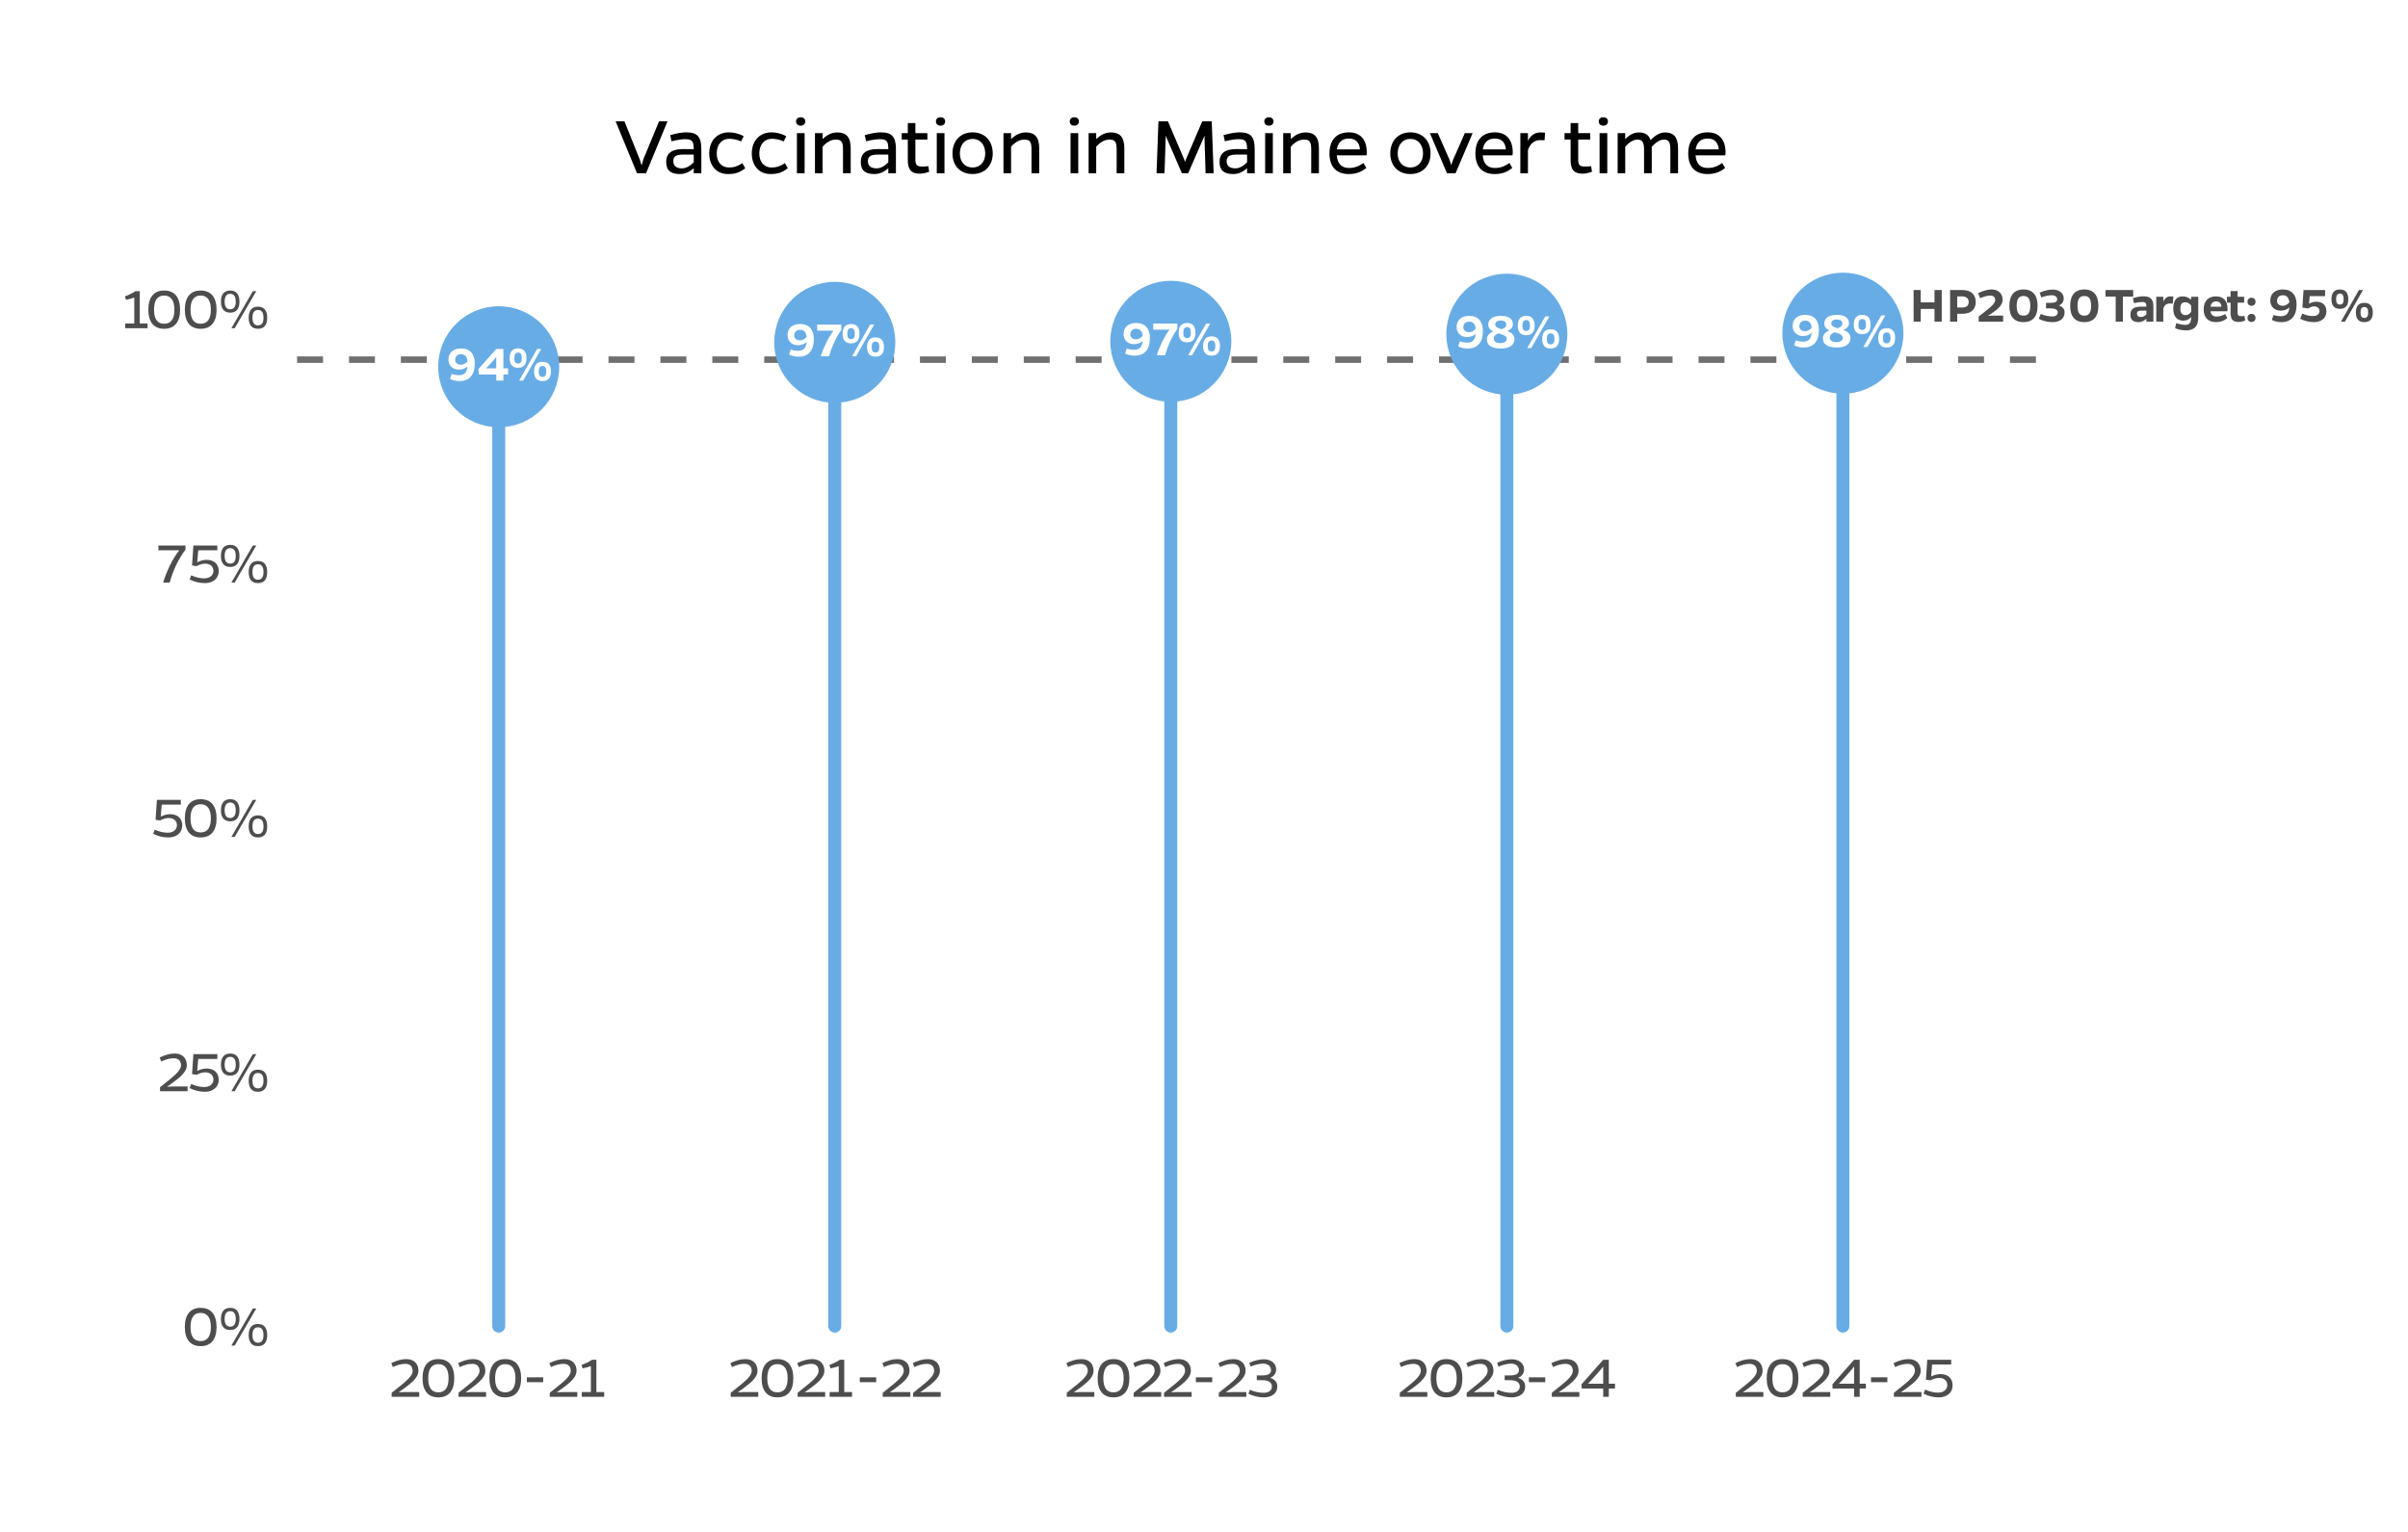 <?xml version="1.0" encoding="UTF-8"?>
<svg xmlns="http://www.w3.org/2000/svg" xmlns:xlink="http://www.w3.org/1999/xlink" width="396" height="252" viewBox="0 0 396 252">
<defs>
<g>
<g id="glyph-0-0">
<path d="M 5.641 0 L 5.641 -5.203 L 0.812 -5.203 L 0.812 0 Z M 1.156 -4.859 L 5.297 -4.859 L 5.297 -0.344 L 1.156 -0.344 Z M 2.953 -2.016 L 3.234 -2.016 L 3.234 -2.375 C 3.75 -2.453 4.156 -2.734 4.156 -3.219 C 4.156 -3.703 3.797 -4 3.281 -4 C 3 -4 2.625 -3.906 2.281 -3.766 L 2.375 -3.531 C 2.672 -3.641 3.031 -3.719 3.281 -3.719 C 3.625 -3.719 3.844 -3.516 3.844 -3.219 C 3.844 -2.859 3.547 -2.641 2.906 -2.578 Z M 3.094 -1.531 C 2.953 -1.531 2.891 -1.453 2.891 -1.344 C 2.891 -1.219 2.953 -1.141 3.094 -1.141 C 3.203 -1.141 3.281 -1.219 3.281 -1.344 C 3.281 -1.453 3.203 -1.531 3.094 -1.531 Z M 3.094 -1.531 "/>
</g>
<g id="glyph-0-1">
<path d="M 0.484 -0.281 C 1 -0.031 1.469 0.078 2.062 0.078 C 3.656 0.078 4.562 -0.906 4.562 -2.844 C 4.562 -4.344 3.797 -5.297 2.312 -5.297 C 1.016 -5.297 0.234 -4.594 0.234 -3.469 C 0.234 -2.516 0.906 -1.812 1.922 -1.812 C 2.609 -1.812 3.031 -2.016 3.375 -2.359 C 3.297 -1.391 2.875 -0.891 2 -0.891 C 1.656 -0.891 1.328 -0.922 0.766 -1.094 Z M 2.297 -2.609 C 1.719 -2.609 1.344 -2.922 1.344 -3.406 C 1.344 -4.016 1.734 -4.344 2.312 -4.344 C 2.938 -4.344 3.297 -3.938 3.375 -3.188 C 3.141 -2.875 2.734 -2.609 2.297 -2.609 Z M 2.297 -2.609 "/>
</g>
<g id="glyph-0-2">
<path d="M 4.266 0 L 4.266 -1.016 L 5.047 -1.016 L 5.047 -2.016 L 4.266 -2.016 L 4.266 -5.203 L 3.094 -5.203 L 0.172 -1.906 L 0.234 -1.016 L 3.094 -1.016 L 3.094 0 Z M 3.094 -2.016 L 1.422 -2.016 C 1.547 -2.141 1.766 -2.359 1.922 -2.547 L 2.688 -3.391 C 2.828 -3.562 2.984 -3.75 3.094 -3.906 Z M 3.094 -2.016 "/>
</g>
<g id="glyph-0-3">
<path d="M 1.688 -5.297 C 0.766 -5.297 0.297 -4.75 0.297 -3.688 C 0.297 -2.641 0.766 -2.109 1.688 -2.109 C 2.609 -2.109 3.062 -2.641 3.062 -3.688 C 3.062 -4.75 2.609 -5.297 1.688 -5.297 Z M 5.484 -5.203 L 4.812 -5.203 L 1.859 0 L 2.516 0 Z M 1.688 -2.812 C 1.234 -2.812 1.062 -3.109 1.062 -3.688 C 1.062 -4.297 1.234 -4.609 1.688 -4.609 C 2.141 -4.609 2.297 -4.297 2.297 -3.688 C 2.297 -3.109 2.141 -2.812 1.688 -2.812 Z M 5.703 -3.094 C 4.781 -3.094 4.312 -2.562 4.312 -1.5 C 4.312 -0.453 4.781 0.078 5.703 0.078 C 6.625 0.078 7.094 -0.453 7.094 -1.5 C 7.094 -2.562 6.625 -3.094 5.703 -3.094 Z M 5.703 -0.609 C 5.25 -0.609 5.078 -0.906 5.078 -1.5 C 5.078 -2.109 5.25 -2.406 5.703 -2.406 C 6.156 -2.406 6.328 -2.109 6.328 -1.5 C 6.328 -0.906 6.156 -0.609 5.703 -0.609 Z M 5.703 -0.609 "/>
</g>
<g id="glyph-0-4">
<path d="M 4.078 -5.203 L 0.109 -5.203 L 0.109 -4.203 L 2.797 -4.203 C 1.922 -3.078 1.172 -1.422 0.688 0 L 2.078 0 C 2.469 -1.469 3.219 -3.141 4.078 -4.312 Z M 4.078 -5.203 "/>
</g>
<g id="glyph-0-5">
<path d="M 3.547 -2.812 C 4.203 -3.062 4.5 -3.422 4.5 -3.922 C 4.5 -4.766 3.812 -5.297 2.531 -5.297 C 1.219 -5.297 0.438 -4.766 0.438 -3.875 C 0.438 -3.328 0.766 -2.984 1.266 -2.734 C 0.484 -2.422 0.219 -1.938 0.219 -1.453 C 0.219 -0.484 0.906 0.078 2.547 0.078 C 3.891 0.078 4.75 -0.484 4.75 -1.453 C 4.75 -2.125 4.344 -2.531 3.547 -2.812 Z M 2.484 -4.531 C 3.047 -4.531 3.406 -4.281 3.406 -3.906 C 3.406 -3.562 3.219 -3.281 2.625 -3.094 C 1.875 -3.312 1.594 -3.516 1.594 -3.891 C 1.594 -4.281 1.938 -4.531 2.484 -4.531 Z M 2.438 -0.812 C 1.781 -0.812 1.344 -1.078 1.344 -1.547 C 1.344 -1.859 1.5 -2.172 2.141 -2.422 C 3.141 -2.141 3.484 -1.906 3.484 -1.516 C 3.484 -1.078 3.078 -0.812 2.438 -0.812 Z M 2.438 -0.812 "/>
</g>
<g id="glyph-0-6">
<path d="M 5.203 0 L 5.203 -5.203 L 4.016 -5.203 L 4.016 -3.172 L 1.75 -3.172 L 1.75 -5.203 L 0.578 -5.203 L 0.578 0 L 1.75 0 L 1.75 -2.094 L 4.016 -2.094 L 4.016 0 Z M 5.203 0 "/>
</g>
<g id="glyph-0-7">
<path d="M 0.578 -5.203 L 0.578 0 L 1.75 0 L 1.75 -1.297 L 2.609 -1.297 C 4 -1.297 4.797 -2 4.797 -3.234 C 4.797 -4.5 4 -5.203 2.562 -5.203 Z M 1.75 -2.328 L 1.75 -4.156 L 2.547 -4.156 C 3.234 -4.156 3.641 -3.828 3.641 -3.234 C 3.641 -2.656 3.266 -2.328 2.609 -2.328 Z M 1.75 -2.328 "/>
</g>
<g id="glyph-0-8">
<path d="M 4.297 0 L 4.297 -1 L 2.734 -1 C 2.469 -1 2.141 -0.969 1.812 -0.953 C 3.125 -1.828 4.219 -2.562 4.219 -3.578 C 4.219 -4.609 3.531 -5.297 2.406 -5.297 C 1.703 -5.297 1.047 -5.078 0.188 -4.688 L 0.516 -3.859 C 1.141 -4.125 1.703 -4.297 2.203 -4.297 C 2.688 -4.297 3 -4.031 3 -3.547 C 3 -2.859 1.75 -2.016 0.281 -0.844 L 0.281 0 Z M 4.297 0 "/>
</g>
<g id="glyph-0-9">
<path d="M 2.656 -5.297 C 1.094 -5.297 0.328 -4.312 0.328 -2.594 C 0.328 -0.875 1.094 0.078 2.656 0.078 C 4.203 0.078 4.969 -0.875 4.969 -2.594 C 4.969 -4.312 4.203 -5.297 2.656 -5.297 Z M 2.656 -0.984 C 1.844 -0.984 1.531 -1.547 1.531 -2.594 C 1.531 -3.672 1.844 -4.219 2.656 -4.219 C 3.469 -4.219 3.766 -3.672 3.766 -2.594 C 3.766 -1.547 3.469 -0.984 2.656 -0.984 Z M 2.656 -0.984 "/>
</g>
<g id="glyph-0-10">
<path d="M 0.578 -3.984 C 1.172 -4.203 1.828 -4.344 2.297 -4.344 C 2.844 -4.344 3.188 -4.094 3.188 -3.656 C 3.188 -3.25 2.844 -3.094 2.094 -3.094 L 1.359 -3.094 L 1.359 -2.188 L 2.094 -2.188 C 2.859 -2.188 3.281 -1.969 3.281 -1.516 C 3.281 -1.094 2.938 -0.859 2.359 -0.859 C 1.891 -0.859 1.203 -0.953 0.5 -1.266 L 0.156 -0.469 C 0.875 -0.094 1.703 0.078 2.422 0.078 C 3.641 0.078 4.406 -0.516 4.406 -1.5 C 4.422 -2.094 4.094 -2.438 3.469 -2.672 C 3.922 -2.828 4.266 -3.234 4.266 -3.812 C 4.266 -4.688 3.516 -5.281 2.453 -5.281 C 1.797 -5.281 1.062 -5.109 0.312 -4.766 Z M 0.578 -3.984 "/>
</g>
<g id="glyph-0-11">
</g>
<g id="glyph-0-12">
<path d="M 4.688 -4.125 L 4.688 -5.203 L 0.141 -5.203 L 0.141 -4.125 L 1.812 -4.125 L 1.812 0 L 3 0 L 3 -4.125 Z M 4.688 -4.125 "/>
</g>
<g id="glyph-0-13">
<path d="M 0.812 -3.047 C 1.406 -3.188 1.844 -3.234 2.172 -3.234 C 2.734 -3.234 2.859 -3.047 2.859 -2.469 L 1.969 -2.469 C 0.812 -2.469 0.234 -2.062 0.234 -1.188 C 0.234 -0.25 0.719 0.078 1.609 0.078 C 2.141 0.078 2.531 -0.172 2.859 -0.484 L 2.859 0 L 4.016 0 L 4.016 -2.469 C 4.016 -3.656 3.562 -4.172 2.391 -4.172 C 1.969 -4.172 1.531 -4.109 0.641 -3.875 Z M 2.859 -1.812 L 2.859 -1.203 C 2.625 -0.953 2.328 -0.766 1.969 -0.766 C 1.547 -0.766 1.312 -0.969 1.312 -1.328 C 1.312 -1.734 1.594 -1.812 2.109 -1.812 Z M 2.859 -1.812 "/>
</g>
<g id="glyph-0-14">
<path d="M 1.641 -4.094 L 0.484 -4.094 L 0.484 0 L 1.641 0 L 1.641 -2.141 C 1.828 -2.75 2.203 -2.984 2.719 -2.984 C 2.859 -2.984 3 -2.984 3.203 -2.969 L 3.297 -4.141 C 3.062 -4.156 2.922 -4.156 2.781 -4.156 C 2.281 -4.156 1.906 -3.844 1.641 -3.312 Z M 1.641 -4.094 "/>
</g>
<g id="glyph-0-15">
<path d="M 4.391 -4.094 L 3.219 -4.094 L 3.219 -3.609 C 2.828 -3.953 2.375 -4.156 1.844 -4.156 C 0.859 -4.156 0.281 -3.562 0.281 -2.125 C 0.281 -0.797 0.953 -0.172 1.891 -0.172 C 2.547 -0.172 2.859 -0.344 3.219 -0.766 L 3.219 -0.688 C 3.219 0.234 2.875 0.531 2.234 0.531 C 1.781 0.531 1.219 0.391 0.766 0.25 L 0.578 1.062 C 1.047 1.297 1.734 1.438 2.375 1.438 C 3.672 1.438 4.391 0.828 4.391 -0.688 Z M 3.219 -1.609 C 2.984 -1.297 2.734 -1.078 2.312 -1.078 C 1.812 -1.078 1.438 -1.344 1.438 -2.125 C 1.438 -2.922 1.734 -3.188 2.266 -3.188 C 2.641 -3.188 2.938 -3 3.219 -2.656 Z M 3.219 -1.609 "/>
</g>
<g id="glyph-0-16">
<path d="M 3.828 -1.25 C 3.312 -0.953 2.906 -0.844 2.359 -0.844 C 1.828 -0.844 1.5 -1.094 1.406 -1.703 L 4.172 -1.703 C 4.203 -1.906 4.203 -2.047 4.203 -2.188 C 4.188 -3.484 3.469 -4.156 2.328 -4.156 C 1.094 -4.156 0.281 -3.469 0.281 -2.016 C 0.281 -0.594 1.094 0.078 2.312 0.078 C 3.016 0.078 3.578 -0.109 4.172 -0.578 Z M 1.406 -2.453 C 1.5 -3.062 1.828 -3.328 2.328 -3.328 C 2.844 -3.328 3.156 -3.047 3.203 -2.453 Z M 1.406 -2.453 "/>
</g>
<g id="glyph-0-17">
<path d="M 3 -0.938 C 2.75 -0.906 2.625 -0.906 2.438 -0.906 C 2 -0.906 1.859 -1.062 1.859 -1.5 L 1.859 -3.125 L 2.938 -3.125 L 2.938 -4.094 L 1.859 -4.094 L 1.859 -5.031 L 0.703 -5.031 L 0.703 -4.094 L 0.109 -4.094 L 0.109 -3.125 L 0.703 -3.125 L 0.703 -1.438 C 0.703 -0.375 1.078 0.047 2 0.047 C 2.375 0.047 2.797 -0.047 3.109 -0.203 Z M 3 -0.938 "/>
</g>
<g id="glyph-0-18">
<path d="M 0.484 -3.281 C 0.484 -2.891 0.75 -2.609 1.141 -2.609 C 1.547 -2.609 1.812 -2.891 1.812 -3.281 C 1.812 -3.656 1.547 -3.938 1.141 -3.938 C 0.75 -3.938 0.484 -3.656 0.484 -3.281 Z M 0.484 -0.625 C 0.484 -0.234 0.75 0.047 1.141 0.047 C 1.547 0.047 1.812 -0.234 1.812 -0.625 C 1.812 -1 1.547 -1.281 1.141 -1.281 C 0.75 -1.281 0.484 -1 0.484 -0.625 Z M 0.484 -0.625 "/>
</g>
<g id="glyph-0-19">
<path d="M 1.719 -4.203 L 4.25 -4.203 L 4.25 -5.203 L 0.703 -5.203 L 0.516 -2.312 L 1.469 -2.172 C 1.797 -2.375 2.109 -2.516 2.438 -2.516 C 3 -2.516 3.328 -2.188 3.328 -1.734 C 3.328 -1.234 2.875 -0.922 2.281 -0.922 C 1.797 -0.922 1.203 -1 0.5 -1.328 L 0.156 -0.469 C 0.875 -0.094 1.719 0.078 2.438 0.078 C 3.578 0.078 4.469 -0.547 4.469 -1.688 C 4.469 -2.672 3.844 -3.281 2.812 -3.281 C 2.391 -3.281 1.953 -3.156 1.609 -2.953 Z M 1.719 -4.203 "/>
</g>
<g id="glyph-1-0">
<path d="M 6.594 0 L 6.594 -6.094 L 0.938 -6.094 L 0.938 0 Z M 1.344 -5.703 L 6.188 -5.703 L 6.188 -0.406 L 1.344 -0.406 Z M 3.438 -2.359 L 3.766 -2.359 L 3.766 -2.781 C 4.375 -2.875 4.859 -3.203 4.859 -3.781 C 4.859 -4.344 4.438 -4.688 3.812 -4.688 C 3.5 -4.688 3.047 -4.578 2.656 -4.422 L 2.766 -4.125 C 3.125 -4.266 3.547 -4.344 3.812 -4.344 C 4.219 -4.344 4.484 -4.125 4.484 -3.781 C 4.484 -3.344 4.125 -3.094 3.391 -3.016 Z M 3.594 -1.797 C 3.453 -1.797 3.375 -1.703 3.375 -1.562 C 3.375 -1.422 3.453 -1.328 3.594 -1.328 C 3.734 -1.328 3.812 -1.422 3.812 -1.562 C 3.812 -1.703 3.734 -1.797 3.594 -1.797 Z M 3.594 -1.797 "/>
</g>
<g id="glyph-1-1">
<path d="M 3.062 -6.203 C 1.359 -6.203 0.469 -5.062 0.469 -3.047 C 0.469 -1.047 1.359 0.094 3.062 0.094 C 4.797 0.094 5.688 -1.047 5.688 -3.047 C 5.688 -5.062 4.797 -6.203 3.062 -6.203 Z M 3.062 -0.734 C 1.938 -0.734 1.406 -1.547 1.406 -3.047 C 1.406 -4.547 1.938 -5.375 3.062 -5.375 C 4.203 -5.375 4.75 -4.547 4.75 -3.047 C 4.75 -1.547 4.203 -0.734 3.062 -0.734 Z M 3.062 -0.734 "/>
</g>
<g id="glyph-1-2">
<path d="M 1.938 -6.203 C 0.938 -6.203 0.406 -5.562 0.406 -4.375 C 0.406 -3.188 0.938 -2.562 1.938 -2.562 C 2.938 -2.562 3.453 -3.188 3.453 -4.375 C 3.453 -5.562 2.938 -6.203 1.938 -6.203 Z M 6.219 -6.094 L 5.656 -6.094 L 2.125 0 L 2.672 0 Z M 1.938 -3.109 C 1.312 -3.109 1.016 -3.562 1.016 -4.375 C 1.016 -5.203 1.312 -5.656 1.938 -5.656 C 2.547 -5.656 2.844 -5.203 2.844 -4.375 C 2.844 -3.562 2.547 -3.109 1.938 -3.109 Z M 6.5 -3.547 C 5.5 -3.547 4.969 -2.922 4.969 -1.719 C 4.969 -0.531 5.5 0.094 6.5 0.094 C 7.5 0.094 8.016 -0.531 8.016 -1.719 C 8.016 -2.922 7.5 -3.547 6.5 -3.547 Z M 6.5 -0.469 C 5.875 -0.469 5.594 -0.906 5.594 -1.719 C 5.594 -2.562 5.875 -3 6.5 -3 C 7.125 -3 7.406 -2.562 7.406 -1.719 C 7.406 -0.906 7.125 -0.469 6.5 -0.469 Z M 6.5 -0.469 "/>
</g>
<g id="glyph-1-3">
<path d="M 4.922 0 L 4.922 -0.781 L 2.5 -0.781 C 2.234 -0.781 1.891 -0.766 1.547 -0.734 C 3.25 -1.969 4.797 -2.969 4.797 -4.281 C 4.797 -5.453 4.047 -6.203 2.797 -6.203 C 1.984 -6.203 1.203 -5.953 0.328 -5.547 L 0.594 -4.891 C 1.297 -5.234 2.016 -5.422 2.641 -5.422 C 3.406 -5.422 3.844 -5 3.844 -4.266 C 3.844 -3.219 2.156 -2.109 0.391 -0.656 L 0.391 0 Z M 4.922 0 "/>
</g>
<g id="glyph-1-4">
<path d="M 1.672 -5.312 L 4.812 -5.312 L 4.812 -6.094 L 0.875 -6.094 L 0.656 -2.812 L 1.406 -2.703 C 1.875 -2.953 2.359 -3.109 2.812 -3.109 C 3.641 -3.109 4.172 -2.625 4.172 -1.938 C 4.172 -1.172 3.547 -0.688 2.656 -0.688 C 2.047 -0.688 1.297 -0.828 0.516 -1.188 L 0.266 -0.516 C 1.016 -0.109 1.953 0.094 2.766 0.094 C 4.078 0.094 5.047 -0.656 5.047 -1.891 C 5.047 -3.016 4.281 -3.734 3.062 -3.734 C 2.562 -3.734 2.016 -3.594 1.516 -3.344 Z M 1.672 -5.312 "/>
</g>
<g id="glyph-1-5">
<path d="M 4.578 -6.094 L 0.125 -6.094 L 0.125 -5.312 L 3.562 -5.312 C 2.438 -3.922 1.453 -1.812 0.906 0 L 1.984 0 C 2.469 -1.844 3.453 -3.984 4.578 -5.406 Z M 4.578 -6.094 "/>
</g>
<g id="glyph-1-6">
<path d="M 4.344 0 L 4.344 -0.781 L 3.062 -0.781 L 3.062 -6.094 L 2.344 -6.094 C 1.812 -5.734 1.172 -5.438 0.609 -5.234 L 0.797 -4.672 C 1.219 -4.75 1.703 -4.891 2.156 -5.047 L 2.156 -0.781 L 0.656 -0.781 L 0.656 0 Z M 4.344 0 "/>
</g>
<g id="glyph-1-7">
<path d="M 3.312 -3.203 L 0.625 -3.203 L 0.625 -2.406 L 3.312 -2.406 Z M 3.312 -3.203 "/>
</g>
<g id="glyph-1-8">
<path d="M 0.625 -4.969 C 1.312 -5.266 2.094 -5.453 2.703 -5.453 C 3.484 -5.453 3.984 -5.031 3.984 -4.375 C 3.984 -3.781 3.484 -3.516 2.516 -3.516 L 1.641 -3.516 L 1.641 -2.734 L 2.516 -2.734 C 3.531 -2.734 4.125 -2.406 4.125 -1.688 C 4.125 -1.047 3.594 -0.656 2.766 -0.656 C 2.141 -0.656 1.297 -0.797 0.516 -1.156 L 0.266 -0.516 C 1.016 -0.109 1.984 0.094 2.797 0.094 C 4.141 0.094 5.016 -0.594 5.016 -1.672 C 5.016 -2.438 4.594 -2.875 3.828 -3.125 C 4.406 -3.328 4.828 -3.812 4.828 -4.484 C 4.828 -5.5 4 -6.172 2.812 -6.172 C 2.062 -6.172 1.188 -5.953 0.406 -5.594 Z M 0.625 -4.969 "/>
</g>
<g id="glyph-1-9">
<path d="M 4.766 0 L 4.766 -1.359 L 5.781 -1.359 L 5.781 -2.156 L 4.766 -2.156 L 4.766 -6.094 L 3.844 -6.094 L 0.281 -2.062 L 0.312 -1.359 L 3.844 -1.359 L 3.844 0 Z M 3.844 -2.156 L 1.344 -2.156 C 1.484 -2.281 1.703 -2.516 1.938 -2.781 L 3.344 -4.359 C 3.516 -4.562 3.703 -4.797 3.844 -4.984 Z M 3.844 -2.156 "/>
</g>
<g id="glyph-2-0">
<path d="M 9.219 0 L 9.219 -8.547 L 1.312 -8.547 L 1.312 0 Z M 1.875 -7.984 L 8.672 -7.984 L 8.672 -0.562 L 1.875 -0.562 Z M 4.812 -3.297 L 5.281 -3.297 L 5.281 -3.891 C 6.125 -4.016 6.797 -4.5 6.797 -5.297 C 6.797 -6.078 6.203 -6.547 5.344 -6.547 C 4.906 -6.547 4.266 -6.406 3.703 -6.188 L 3.859 -5.781 C 4.375 -5.969 4.953 -6.094 5.344 -6.094 C 5.906 -6.094 6.266 -5.766 6.266 -5.297 C 6.266 -4.688 5.781 -4.344 4.75 -4.234 Z M 5.047 -2.5 C 4.828 -2.5 4.719 -2.375 4.719 -2.203 C 4.719 -1.984 4.828 -1.859 5.047 -1.859 C 5.219 -1.859 5.344 -1.984 5.344 -2.203 C 5.344 -2.375 5.219 -2.5 5.047 -2.5 Z M 5.047 -2.5 "/>
</g>
<g id="glyph-2-1">
<path d="M 5.203 0 L 8.734 -8.547 L 7.344 -8.547 L 4.781 -2.344 C 4.672 -2 4.562 -1.641 4.469 -1.281 C 4.375 -1.641 4.266 -2 4.141 -2.344 L 1.656 -8.547 L 0.203 -8.547 L 3.719 0 Z M 5.203 0 "/>
</g>
<g id="glyph-2-2">
<path d="M 1.391 -5.266 C 2.359 -5.5 3.078 -5.609 3.656 -5.609 C 4.781 -5.609 5.047 -5.266 5.047 -3.969 C 4.422 -3.984 4.047 -3.984 3.281 -3.984 C 1.422 -3.984 0.516 -3.281 0.516 -1.875 C 0.516 -0.453 1.281 0.125 2.766 0.125 C 3.781 0.125 4.453 -0.344 5.047 -0.828 L 5.047 0 L 6.297 0 L 6.297 -3.969 C 6.297 -5.906 5.719 -6.734 3.859 -6.734 C 3.156 -6.734 2.453 -6.625 1.172 -6.281 Z M 5.047 -3.078 L 5.047 -1.812 C 4.531 -1.266 3.844 -0.812 3.125 -0.812 C 2.172 -0.812 1.688 -1.219 1.688 -2 C 1.688 -2.859 2.25 -3.078 3.438 -3.078 Z M 5.047 -3.078 "/>
</g>
<g id="glyph-2-3">
<path d="M 6.047 -1.672 C 5.219 -1.125 4.641 -0.953 3.828 -0.953 C 2.625 -0.953 1.828 -1.859 1.828 -3.266 C 1.828 -4.703 2.641 -5.672 3.859 -5.672 C 4.344 -5.672 5.109 -5.594 5.828 -5.234 L 6.266 -6.094 C 5.469 -6.547 4.578 -6.734 3.844 -6.734 C 1.891 -6.734 0.594 -5.344 0.594 -3.266 C 0.594 -1.234 1.812 0.125 3.656 0.125 C 4.844 0.125 5.547 -0.094 6.516 -0.828 Z M 6.047 -1.672 "/>
</g>
<g id="glyph-2-4">
<path d="M 0.875 -8.531 C 0.875 -8.078 1.234 -7.828 1.641 -7.828 C 2.047 -7.828 2.391 -8.078 2.391 -8.531 C 2.391 -8.984 2.047 -9.219 1.641 -9.219 C 1.234 -9.219 0.875 -8.984 0.875 -8.531 Z M 2.281 0 L 2.281 -6.609 L 1.016 -6.609 L 1.016 0 Z M 2.281 0 "/>
</g>
<g id="glyph-2-5">
<path d="M 2.234 -6.609 L 0.984 -6.609 L 0.984 0 L 2.234 0 L 2.234 -4.375 C 2.891 -5.109 3.609 -5.547 4.422 -5.547 C 5.438 -5.547 5.594 -5.031 5.594 -3.828 L 5.594 0 L 6.859 0 L 6.859 -4.125 C 6.859 -5.922 6.156 -6.719 4.656 -6.719 C 3.688 -6.719 2.969 -6.297 2.234 -5.641 Z M 2.234 -6.609 "/>
</g>
<g id="glyph-2-6">
<path d="M 4.625 -1.172 C 4.125 -1.109 3.906 -1.109 3.641 -1.109 C 2.844 -1.109 2.5 -1.297 2.5 -2.203 L 2.5 -5.547 L 4.469 -5.547 L 4.469 -6.609 L 2.5 -6.609 L 2.5 -8.266 L 1.25 -8.266 L 1.25 -6.609 L 0.25 -6.609 L 0.25 -5.547 L 1.25 -5.547 L 1.25 -2.156 C 1.25 -0.609 1.812 0.062 3.219 0.062 C 3.672 0.062 4.172 -0.047 4.766 -0.25 Z M 4.625 -1.172 "/>
</g>
<g id="glyph-2-7">
<path d="M 3.906 -6.734 C 1.922 -6.734 0.594 -5.344 0.594 -3.266 C 0.594 -1.234 1.906 0.125 3.891 0.125 C 5.891 0.125 7.219 -1.234 7.219 -3.266 C 7.219 -5.344 5.891 -6.734 3.906 -6.734 Z M 3.891 -0.953 C 2.641 -0.953 1.812 -1.875 1.812 -3.266 C 1.812 -4.703 2.656 -5.656 3.906 -5.656 C 5.156 -5.656 5.984 -4.703 5.984 -3.266 C 5.984 -1.875 5.156 -0.953 3.891 -0.953 Z M 3.891 -0.953 "/>
</g>
<g id="glyph-2-8">
</g>
<g id="glyph-2-9">
<path d="M 9.219 0 L 10.547 0 L 10.234 -8.547 L 8.672 -8.547 L 6.031 -2.391 C 5.953 -2.219 5.875 -2.016 5.844 -1.875 C 5.797 -2.016 5.734 -2.219 5.656 -2.391 L 3.031 -8.547 L 1.469 -8.547 L 1.156 0 L 2.469 0 L 2.656 -5.75 L 2.656 -6.188 L 5.328 0 L 6.359 0 L 9.047 -6.188 L 9.047 -5.719 Z M 9.219 0 "/>
</g>
<g id="glyph-2-10">
<path d="M 6.188 -1.688 C 5.344 -1.109 4.672 -0.875 3.797 -0.875 C 2.703 -0.875 1.906 -1.453 1.797 -2.953 L 6.688 -2.953 C 6.734 -3.203 6.734 -3.344 6.734 -3.531 C 6.688 -5.594 5.625 -6.734 3.797 -6.734 C 1.953 -6.734 0.594 -5.688 0.594 -3.25 C 0.594 -0.875 1.938 0.125 3.734 0.125 C 4.922 0.125 5.734 -0.156 6.656 -0.875 Z M 1.812 -3.938 C 2 -5.203 2.797 -5.719 3.797 -5.719 C 4.875 -5.719 5.516 -5.094 5.609 -3.938 Z M 1.812 -3.938 "/>
</g>
<g id="glyph-2-11">
<path d="M 4.328 0 L 7.141 -6.609 L 5.859 -6.609 L 3.984 -2.359 C 3.844 -2.031 3.719 -1.672 3.625 -1.328 C 3.516 -1.672 3.422 -2.031 3.281 -2.359 L 1.406 -6.609 L 0.109 -6.609 L 2.922 0 Z M 4.328 0 "/>
</g>
<g id="glyph-2-12">
<path d="M 2.234 -6.609 L 0.984 -6.609 L 0.984 0 L 2.234 0 L 2.234 -3.812 C 2.578 -4.859 3.281 -5.453 4.172 -5.453 C 4.406 -5.453 4.641 -5.453 4.969 -5.438 L 5.047 -6.672 C 4.672 -6.719 4.453 -6.719 4.219 -6.719 C 3.328 -6.719 2.594 -6.141 2.234 -5.312 Z M 2.234 -6.609 "/>
</g>
<g id="glyph-2-13">
<path d="M 2.234 -6.609 L 0.984 -6.609 L 0.984 0 L 2.234 0 L 2.234 -4.375 C 2.891 -5.109 3.578 -5.547 4.25 -5.547 C 5.109 -5.547 5.328 -5 5.328 -3.828 L 5.328 0 L 6.594 0 L 6.594 -4.375 C 7.344 -5.172 8 -5.547 8.609 -5.547 C 9.469 -5.547 9.656 -5 9.656 -3.828 L 9.656 0 L 10.922 0 L 10.922 -4.125 C 10.922 -5.906 10.219 -6.719 8.812 -6.719 C 7.984 -6.719 7.297 -6.359 6.391 -5.453 C 6.125 -6.344 5.453 -6.719 4.469 -6.719 C 3.594 -6.719 2.906 -6.281 2.219 -5.625 Z M 2.234 -6.609 "/>
</g>
</g>
</defs>
<rect x="-39.6" y="-25.2" width="475.2" height="302.4" fill="rgb(100%, 100%, 100%)" fill-opacity="1"/>
<path fill="none" stroke-width="1.067" stroke-linecap="butt" stroke-linejoin="round" stroke="rgb(30.196%, 30.196%, 30.196%)" stroke-opacity="0.8" stroke-dasharray="4.268 4.268" stroke-miterlimit="10" d="M 48.855 59.16 L 336.223 59.16 "/>
<path fill="none" stroke-width="2.134" stroke-linecap="round" stroke-linejoin="round" stroke="rgb(40.784%, 67.451%, 89.804%)" stroke-opacity="1" stroke-miterlimit="10" d="M 82.016 218.145 L 82.016 60.332 "/>
<path fill="none" stroke-width="2.134" stroke-linecap="round" stroke-linejoin="round" stroke="rgb(40.784%, 67.451%, 89.804%)" stroke-opacity="1" stroke-miterlimit="10" d="M 137.277 218.145 L 137.277 56.316 "/>
<path fill="none" stroke-width="2.134" stroke-linecap="round" stroke-linejoin="round" stroke="rgb(40.784%, 67.451%, 89.804%)" stroke-opacity="1" stroke-miterlimit="10" d="M 192.539 218.145 L 192.539 56.148 "/>
<path fill="none" stroke-width="2.134" stroke-linecap="round" stroke-linejoin="round" stroke="rgb(40.784%, 67.451%, 89.804%)" stroke-opacity="1" stroke-miterlimit="10" d="M 247.805 218.145 L 247.805 54.977 "/>
<path fill="none" stroke-width="2.134" stroke-linecap="round" stroke-linejoin="round" stroke="rgb(40.784%, 67.451%, 89.804%)" stroke-opacity="1" stroke-miterlimit="10" d="M 303.066 218.145 L 303.066 54.809 "/>
<path fill-rule="nonzero" fill="rgb(40.784%, 67.451%, 89.804%)" fill-opacity="1" stroke-width="1.417" stroke-linecap="round" stroke-linejoin="round" stroke="rgb(40.784%, 67.451%, 89.804%)" stroke-opacity="1" stroke-miterlimit="10" d="M 91.258 60.332 C 91.258 65.438 87.121 69.578 82.016 69.578 C 76.91 69.578 72.77 65.438 72.77 60.332 C 72.77 55.227 76.91 51.086 82.016 51.086 C 87.121 51.086 91.258 55.227 91.258 60.332 "/>
<path fill-rule="nonzero" fill="rgb(40.784%, 67.451%, 89.804%)" fill-opacity="1" stroke-width="1.417" stroke-linecap="round" stroke-linejoin="round" stroke="rgb(40.784%, 67.451%, 89.804%)" stroke-opacity="1" stroke-miterlimit="10" d="M 146.523 56.316 C 146.523 61.422 142.383 65.559 137.277 65.559 C 132.172 65.559 128.031 61.422 128.031 56.316 C 128.031 51.211 132.172 47.07 137.277 47.07 C 142.383 47.07 146.523 51.211 146.523 56.316 "/>
<path fill-rule="nonzero" fill="rgb(40.784%, 67.451%, 89.804%)" fill-opacity="1" stroke-width="1.417" stroke-linecap="round" stroke-linejoin="round" stroke="rgb(40.784%, 67.451%, 89.804%)" stroke-opacity="1" stroke-miterlimit="10" d="M 201.785 56.148 C 201.785 61.254 197.645 65.391 192.539 65.391 C 187.434 65.391 183.297 61.254 183.297 56.148 C 183.297 51.043 187.434 46.902 192.539 46.902 C 197.645 46.902 201.785 51.043 201.785 56.148 "/>
<path fill-rule="nonzero" fill="rgb(40.784%, 67.451%, 89.804%)" fill-opacity="1" stroke-width="1.417" stroke-linecap="round" stroke-linejoin="round" stroke="rgb(40.784%, 67.451%, 89.804%)" stroke-opacity="1" stroke-miterlimit="10" d="M 257.047 54.977 C 257.047 60.082 252.91 64.223 247.805 64.223 C 242.699 64.223 238.559 60.082 238.559 54.977 C 238.559 49.871 242.699 45.73 247.805 45.73 C 252.91 45.73 257.047 49.871 257.047 54.977 "/>
<path fill-rule="nonzero" fill="rgb(40.784%, 67.451%, 89.804%)" fill-opacity="1" stroke-width="1.417" stroke-linecap="round" stroke-linejoin="round" stroke="rgb(40.784%, 67.451%, 89.804%)" stroke-opacity="1" stroke-miterlimit="10" d="M 312.312 54.809 C 312.312 59.914 308.172 64.055 303.066 64.055 C 297.961 64.055 293.82 59.914 293.82 54.809 C 293.82 49.703 297.961 45.566 303.066 45.566 C 308.172 45.566 312.312 49.703 312.312 54.809 "/>
<g fill="rgb(100%, 100%, 100%)" fill-opacity="1">
<use xlink:href="#glyph-0-1" x="73.516" y="62.611"/>
<use xlink:href="#glyph-0-2" x="78.516" y="62.611"/>
<use xlink:href="#glyph-0-3" x="83.516" y="62.611"/>
</g>
<g fill="rgb(100%, 100%, 100%)" fill-opacity="1">
<use xlink:href="#glyph-0-1" x="129.277" y="58.596"/>
<use xlink:href="#glyph-0-4" x="134.277" y="58.596"/>
<use xlink:href="#glyph-0-3" x="138.277" y="58.596"/>
</g>
<g fill="rgb(100%, 100%, 100%)" fill-opacity="1">
<use xlink:href="#glyph-0-1" x="184.539" y="58.428"/>
<use xlink:href="#glyph-0-4" x="189.539" y="58.428"/>
<use xlink:href="#glyph-0-3" x="193.539" y="58.428"/>
</g>
<g fill="rgb(100%, 100%, 100%)" fill-opacity="1">
<use xlink:href="#glyph-0-1" x="239.305" y="57.256"/>
<use xlink:href="#glyph-0-5" x="244.305" y="57.256"/>
<use xlink:href="#glyph-0-3" x="249.305" y="57.256"/>
</g>
<g fill="rgb(100%, 100%, 100%)" fill-opacity="1">
<use xlink:href="#glyph-0-1" x="294.566" y="57.088"/>
<use xlink:href="#glyph-0-5" x="299.566" y="57.088"/>
<use xlink:href="#glyph-0-3" x="304.566" y="57.088"/>
</g>
<g fill="rgb(30.196%, 30.196%, 30.196%)" fill-opacity="1">
<use xlink:href="#glyph-0-6" x="314.117" y="52.912"/>
<use xlink:href="#glyph-0-7" x="320.117" y="52.912"/>
<use xlink:href="#glyph-0-8" x="325.117" y="52.912"/>
<use xlink:href="#glyph-0-9" x="330.117" y="52.912"/>
<use xlink:href="#glyph-0-10" x="335.117" y="52.912"/>
<use xlink:href="#glyph-0-9" x="340.117" y="52.912"/>
<use xlink:href="#glyph-0-11" x="345.117" y="52.912"/>
<use xlink:href="#glyph-0-12" x="346.117" y="52.912"/>
<use xlink:href="#glyph-0-13" x="350.117" y="52.912"/>
<use xlink:href="#glyph-0-14" x="354.117" y="52.912"/>
<use xlink:href="#glyph-0-15" x="357.117" y="52.912"/>
<use xlink:href="#glyph-0-16" x="362.117" y="52.912"/>
<use xlink:href="#glyph-0-17" x="366.117" y="52.912"/>
<use xlink:href="#glyph-0-18" x="369.117" y="52.912"/>
<use xlink:href="#glyph-0-11" x="371.117" y="52.912"/>
<use xlink:href="#glyph-0-1" x="373.117" y="52.912"/>
<use xlink:href="#glyph-0-19" x="378.117" y="52.912"/>
<use xlink:href="#glyph-0-3" x="383.117" y="52.912"/>
</g>
<g fill="rgb(30.196%, 30.196%, 30.196%)" fill-opacity="1">
<use xlink:href="#glyph-1-1" x="29.926" y="221.345"/>
<use xlink:href="#glyph-1-2" x="35.926" y="221.345"/>
</g>
<g fill="rgb(30.196%, 30.196%, 30.196%)" fill-opacity="1">
<use xlink:href="#glyph-1-3" x="25.926" y="179.505"/>
<use xlink:href="#glyph-1-4" x="30.926" y="179.505"/>
<use xlink:href="#glyph-1-2" x="35.926" y="179.505"/>
</g>
<g fill="rgb(30.196%, 30.196%, 30.196%)" fill-opacity="1">
<use xlink:href="#glyph-1-4" x="24.926" y="137.669"/>
<use xlink:href="#glyph-1-1" x="29.926" y="137.669"/>
<use xlink:href="#glyph-1-2" x="35.926" y="137.669"/>
</g>
<g fill="rgb(30.196%, 30.196%, 30.196%)" fill-opacity="1">
<use xlink:href="#glyph-1-5" x="25.926" y="95.829"/>
<use xlink:href="#glyph-1-4" x="30.926" y="95.829"/>
<use xlink:href="#glyph-1-2" x="35.926" y="95.829"/>
</g>
<g fill="rgb(30.196%, 30.196%, 30.196%)" fill-opacity="1">
<use xlink:href="#glyph-1-6" x="19.926" y="53.993"/>
<use xlink:href="#glyph-1-1" x="23.926" y="53.993"/>
<use xlink:href="#glyph-1-1" x="29.926" y="53.993"/>
<use xlink:href="#glyph-1-2" x="35.926" y="53.993"/>
</g>
<g fill="rgb(30.196%, 30.196%, 30.196%)" fill-opacity="1">
<use xlink:href="#glyph-1-3" x="64.016" y="229.774"/>
<use xlink:href="#glyph-1-1" x="69.016" y="229.774"/>
<use xlink:href="#glyph-1-3" x="75.016" y="229.774"/>
<use xlink:href="#glyph-1-1" x="80.016" y="229.774"/>
<use xlink:href="#glyph-1-7" x="86.016" y="229.774"/>
<use xlink:href="#glyph-1-3" x="90.016" y="229.774"/>
<use xlink:href="#glyph-1-6" x="95.016" y="229.774"/>
</g>
<g fill="rgb(30.196%, 30.196%, 30.196%)" fill-opacity="1">
<use xlink:href="#glyph-1-3" x="119.777" y="229.774"/>
<use xlink:href="#glyph-1-1" x="124.777" y="229.774"/>
<use xlink:href="#glyph-1-3" x="130.777" y="229.774"/>
<use xlink:href="#glyph-1-6" x="135.777" y="229.774"/>
<use xlink:href="#glyph-1-7" x="140.777" y="229.774"/>
<use xlink:href="#glyph-1-3" x="144.777" y="229.774"/>
<use xlink:href="#glyph-1-3" x="149.777" y="229.774"/>
</g>
<g fill="rgb(30.196%, 30.196%, 30.196%)" fill-opacity="1">
<use xlink:href="#glyph-1-3" x="175.039" y="229.774"/>
<use xlink:href="#glyph-1-1" x="180.039" y="229.774"/>
<use xlink:href="#glyph-1-3" x="186.039" y="229.774"/>
<use xlink:href="#glyph-1-3" x="191.039" y="229.774"/>
<use xlink:href="#glyph-1-7" x="196.039" y="229.774"/>
<use xlink:href="#glyph-1-3" x="200.039" y="229.774"/>
<use xlink:href="#glyph-1-8" x="205.039" y="229.774"/>
</g>
<g fill="rgb(30.196%, 30.196%, 30.196%)" fill-opacity="1">
<use xlink:href="#glyph-1-3" x="229.805" y="229.774"/>
<use xlink:href="#glyph-1-1" x="234.805" y="229.774"/>
<use xlink:href="#glyph-1-3" x="240.805" y="229.774"/>
<use xlink:href="#glyph-1-8" x="245.805" y="229.774"/>
<use xlink:href="#glyph-1-7" x="250.805" y="229.774"/>
<use xlink:href="#glyph-1-3" x="254.805" y="229.774"/>
<use xlink:href="#glyph-1-9" x="259.805" y="229.774"/>
</g>
<g fill="rgb(30.196%, 30.196%, 30.196%)" fill-opacity="1">
<use xlink:href="#glyph-1-3" x="285.066" y="229.774"/>
<use xlink:href="#glyph-1-1" x="290.066" y="229.774"/>
<use xlink:href="#glyph-1-3" x="296.066" y="229.774"/>
<use xlink:href="#glyph-1-9" x="301.066" y="229.774"/>
<use xlink:href="#glyph-1-7" x="307.066" y="229.774"/>
<use xlink:href="#glyph-1-3" x="311.066" y="229.774"/>
<use xlink:href="#glyph-1-4" x="316.066" y="229.774"/>
</g>
<g fill="rgb(0%, 0%, 0%)" fill-opacity="1">
<use xlink:href="#glyph-2-1" x="101.039" y="28.506"/>
<use xlink:href="#glyph-2-2" x="109.039" y="28.506"/>
<use xlink:href="#glyph-2-3" x="116.039" y="28.506"/>
<use xlink:href="#glyph-2-3" x="123.039" y="28.506"/>
<use xlink:href="#glyph-2-4" x="130.039" y="28.506"/>
<use xlink:href="#glyph-2-5" x="133.039" y="28.506"/>
<use xlink:href="#glyph-2-2" x="141.039" y="28.506"/>
<use xlink:href="#glyph-2-6" x="148.039" y="28.506"/>
<use xlink:href="#glyph-2-4" x="153.039" y="28.506"/>
<use xlink:href="#glyph-2-7" x="156.039" y="28.506"/>
<use xlink:href="#glyph-2-5" x="164.039" y="28.506"/>
<use xlink:href="#glyph-2-8" x="172.039" y="28.506"/>
<use xlink:href="#glyph-2-4" x="175.039" y="28.506"/>
<use xlink:href="#glyph-2-5" x="178.039" y="28.506"/>
<use xlink:href="#glyph-2-8" x="186.039" y="28.506"/>
<use xlink:href="#glyph-2-9" x="189.039" y="28.506"/>
<use xlink:href="#glyph-2-2" x="200.039" y="28.506"/>
<use xlink:href="#glyph-2-4" x="207.039" y="28.506"/>
<use xlink:href="#glyph-2-5" x="210.039" y="28.506"/>
<use xlink:href="#glyph-2-10" x="218.039" y="28.506"/>
<use xlink:href="#glyph-2-8" x="225.039" y="28.506"/>
<use xlink:href="#glyph-2-7" x="228.039" y="28.506"/>
<use xlink:href="#glyph-2-11" x="235.039" y="28.506"/>
<use xlink:href="#glyph-2-10" x="242.039" y="28.506"/>
<use xlink:href="#glyph-2-12" x="249.039" y="28.506"/>
<use xlink:href="#glyph-2-8" x="254.039" y="28.506"/>
<use xlink:href="#glyph-2-6" x="257.039" y="28.506"/>
<use xlink:href="#glyph-2-4" x="262.039" y="28.506"/>
<use xlink:href="#glyph-2-13" x="265.039" y="28.506"/>
<use xlink:href="#glyph-2-10" x="277.039" y="28.506"/>
</g>
</svg>
